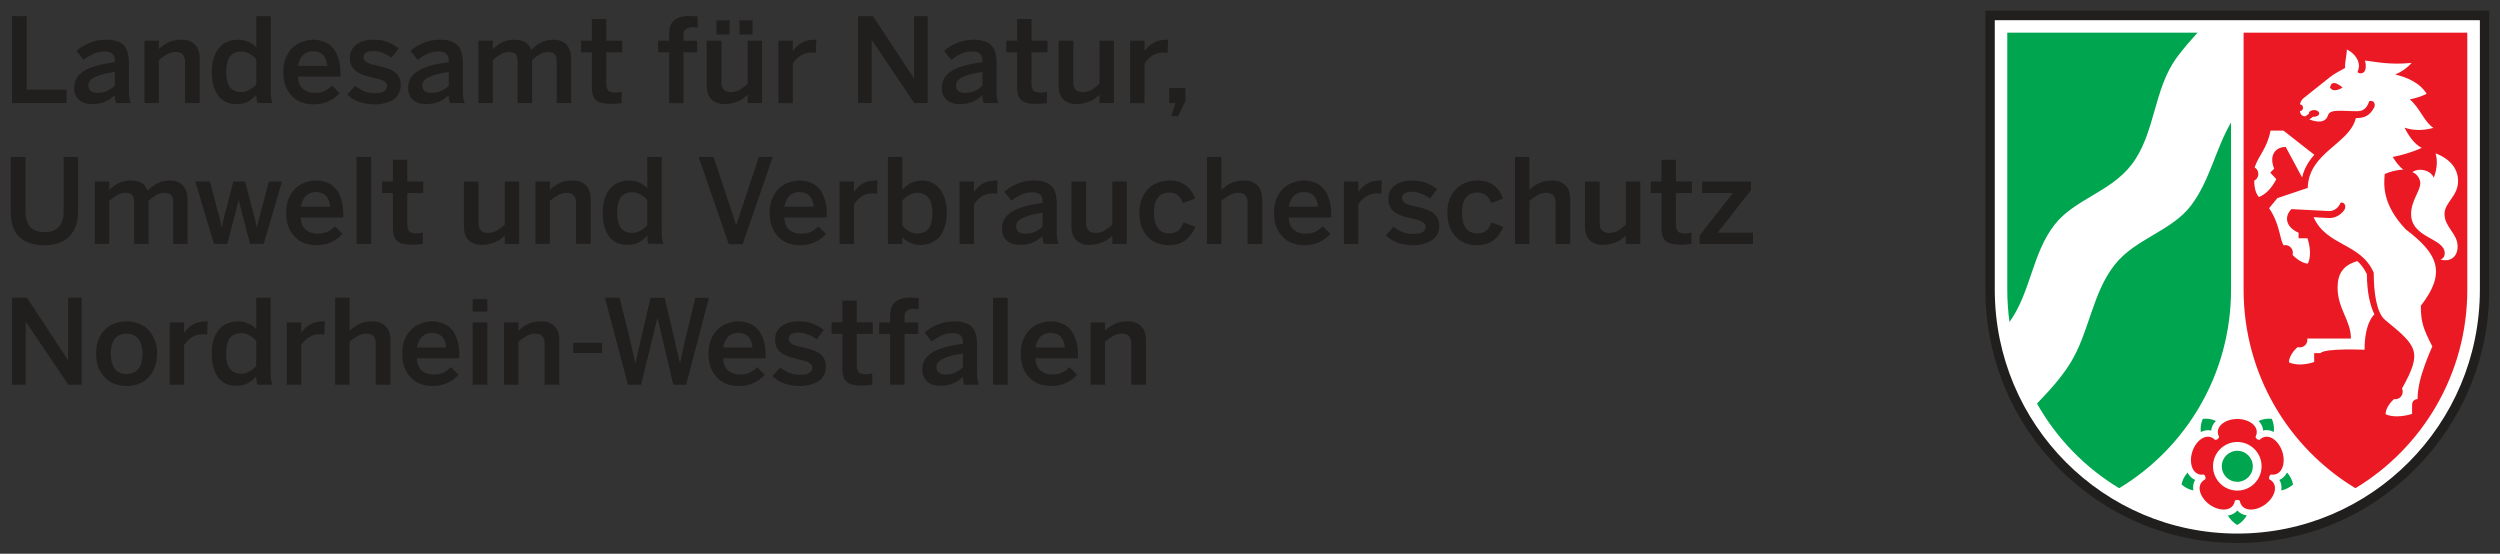 <?xml version="1.0" encoding="UTF-8" standalone="no"?>
<!-- Created with Inkscape (http://www.inkscape.org/) -->

<svg
   xmlns:dc="http://purl.org/dc/elements/1.1/"
   xmlns:cc="http://creativecommons.org/ns#"
   xmlns:rdf="http://www.w3.org/1999/02/22-rdf-syntax-ns#"
   xmlns:svg="http://www.w3.org/2000/svg"
   xmlns="http://www.w3.org/2000/svg"
   xmlns:sodipodi="http://sodipodi.sourceforge.net/DTD/sodipodi-0.dtd"
   xmlns:inkscape="http://www.inkscape.org/namespaces/inkscape"
   width="233.02"
   height="51.61"
   id="svg6243"
   version="1.1"
   inkscape:version="0.48.1 "
   sodipodi:docname="Neues Dokument 2">
  <rect width="100%" height="100%" fill="#333333" stroke="none"/>
  <defs
     id="defs6245" />
  <sodipodi:namedview
     id="base"
     pagecolor="#ffffff"
     bordercolor="#666666"
     borderopacity="1.0"
     inkscape:pageopacity="0.0"
     inkscape:pageshadow="2"
     inkscape:zoom="3.8698682"
     inkscape:cx="115.50781"
     inkscape:cy="24.804684"
     inkscape:document-units="px"
     inkscape:current-layer="layer1"
     showgrid="false"
     fit-margin-top="0"
     fit-margin-left="0"
     fit-margin-right="0"
     fit-margin-bottom="0"
     inkscape:window-width="1024"
     inkscape:window-height="678"
     inkscape:window-x="-4"
     inkscape:window-y="-4"
     inkscape:window-maximized="1" />
  <g
     inkscape:label="Ebene 1"
     inkscape:groupmode="layer"
     id="layer1"
     transform="translate(-54.804,-256.112)">
    <path
       inkscape:connector-curvature="0"
       style="fill:#ffffff;fill-opacity:1;fill-rule:evenodd;stroke:none"
       d="m 263.34,306.488 c -12.837,0 -23.247,-10.469 -23.247,-23.369 l 0,-25.776 46.494,0 0,25.776 c 0,12.9 -10.41,23.369 -23.247,23.369"
       id="path85" />
    <path
       inkscape:connector-curvature="0"
       style="fill:#211e1e;fill-opacity:1;fill-rule:evenodd;stroke:none"
       d="m 286.822,257.113 0,26.006 c 0,13.027 -10.518,23.604 -23.482,23.604 -12.964,0 -23.481,-10.576 -23.481,-23.604 l 0,-26.006 46.963,0 z m -0.874,26.006 c 0,12.554 -10.132,22.725 -22.608,22.725 -12.475,0 -22.607,-10.171 -22.607,-22.725 l 0,-25.127 45.215,0 0,25.127"
       id="path87" />
    <path
       inkscape:connector-curvature="0"
       style="fill:#00a64f;fill-opacity:1;fill-rule:nonzero;stroke:none"
       d="m 264.219,304.154 c -0.21,0.371 -0.513,0.679 -0.879,0.889 -0.366,-0.21 -0.669,-0.513 -0.879,-0.879 0.342,-0.049 0.654,-0.195 0.884,-0.469 0.22,0.259 0.532,0.405 0.874,0.459 z m -4.976,-2.329 c -0.415,-0.083 -0.791,-0.278 -1.103,-0.562 0.087,-0.415 0.283,-0.791 0.561,-1.104 0.161,0.303 0.391,0.557 0.713,0.688 -0.19,0.298 -0.225,0.635 -0.171,0.977 z m 0.693,-5.444 c -0.049,-0.42 0.015,-0.85 0.185,-1.23 0.42,-0.049 0.845,0.019 1.23,0.195 -0.254,0.244 -0.42,0.542 -0.435,0.898 -0.342,-0.083 -0.679,-0.015 -0.981,0.137 z m 5.386,-1.03 c 0.386,-0.181 0.815,-0.249 1.235,-0.2 0.171,0.381 0.234,0.801 0.185,1.226 -0.308,-0.161 -0.644,-0.229 -0.986,-0.137 -0.029,-0.347 -0.19,-0.645 -0.435,-0.889 z m 2.651,4.8 c 0.283,0.312 0.478,0.698 0.566,1.113 -0.312,0.283 -0.693,0.479 -1.103,0.562 0.054,-0.342 0.013,-0.684 -0.176,-0.981 0.322,-0.137 0.552,-0.381 0.713,-0.693 z m -4.634,0.869 c -0.801,0 -1.445,-0.645 -1.445,-1.445 0,-0.801 0.644,-1.445 1.445,-1.445 0.801,0 1.445,0.645 1.445,1.445 0,0.801 -0.644,1.445 -1.445,1.445 z m -21.44,-41.865 17.734,0 c -0.659,0.728 -1.299,1.465 -1.89,2.256 -2.236,2.983 -2.017,7.144 -4.272,10.063 -1.973,2.549 -5.317,3.218 -7.158,5.576 -2.095,2.671 -2.236,6.343 -4.209,9.077 -0.132,-0.981 -0.205,-1.992 -0.205,-3.008 l 0,-23.965 z m 20.855,8.374 0,15.591 c 0,7.861 -4.18,14.731 -10.425,18.496 -3.179,-1.914 -5.83,-4.639 -7.661,-7.891 1.138,-1.182 2.246,-2.378 3.115,-3.784 1.763,-2.856 2.026,-6.47 4.111,-9.131 1.929,-2.466 5.342,-3.149 7.153,-5.571 1.733,-2.305 2.266,-5.234 3.706,-7.71"
       id="path89" />
    <path
       inkscape:connector-curvature="0"
       style="fill:#eb1923;fill-opacity:1;fill-rule:evenodd;stroke:none"
       d="m 263.926,259.154 20.85,0 0,23.965 c 0,7.861 -4.18,14.731 -10.425,18.496 -6.245,-3.765 -10.425,-10.635 -10.425,-18.496 l 0,-23.965 z m 19.99,13.843 c 0,1.401 -1.265,2.002 -1.265,3.052 0,1.235 1.221,1.831 1.221,3.022 0,1.235 -0.972,1.44 -1.601,1.226 0,0 0.4,-0.088 0.4,-0.571 0,-1.46 -3.135,-1.387 -3.135,-3.677 0,-1.201 0.859,-2.153 0.859,-2.861 0,-0.361 -0.278,-0.869 -0.742,-1.03 0.645,-0.454 1.724,-0.171 1.997,0.518 0.22,-0.571 0.42,-1.436 0.166,-2.271 1.47,0.562 2.1,1.519 2.1,2.588 l 0,0.005 z m -11.934,-8.721 c 0.327,0.552 1.167,0 1.167,0 0,0 -1.016,-0.957 -1.167,0 z m 5.181,30.444 c 0,-0.723 0.713,-1.343 0.781,-1.406 0.039,0.01 0.074,0.01 0.112,0.01 0.391,0 0.698,-0.317 0.698,-0.703 0,-0.103 -0.02,-0.205 -0.064,-0.298 1.929,-3.438 1.421,-3.94 -1.567,-6.382 -0.82,-0.664 -1.069,-2.617 -1.069,-4.409 -1.187,-2.778 -4.394,-2.456 -5.606,-5.176 l 1.401,0.078 c 0.718,0.034 1.226,-0.405 1.465,-0.757 0.225,-0.337 0,-0.791 -0.356,-0.664 -0.166,0.444 -0.606,0.806 -1.094,0.771 l -3.477,-0.181 c -0.698,0.684 -0.542,1.685 0.664,2.202 l 0,0.518 0.83,0 c 0.298,0.942 0.312,1.787 0.034,2.354 -0.664,0 -1.416,-0.791 -1.416,-0.791 0.013,-0.083 0.015,-0.151 0.015,-0.225 0,-0.381 -0.312,-0.703 -0.703,-0.703 -0.054,0 -0.102,0.01 -0.156,0.019 -0.391,-0.625 -0.332,-1.963 -1.353,-3.457 l 0.771,-0.942 2.832,-0.952 c 0.077,-3.315 3.896,-4.082 4.482,-6.504 0.815,0 1.323,-0.239 1.719,-1.016 0.098,-0.2 0.054,-0.674 -0.459,-0.576 -0.283,0.811 -0.664,0.947 -1.191,0.947 -1.372,0 -2.481,-0.229 -2.666,0.386 -0.312,1.025 -1.738,0.376 -1.738,0.376 l 0.347,-0.249 c 0.034,0 0.064,0.005 0.092,0.005 0.264,0 0.478,-0.137 0.478,-0.308 0,-0.181 -0.215,-0.317 -0.478,-0.317 -0.269,0 -0.483,0.137 -0.483,0.317 0,0.005 0,0.015 0,0.029 l -0.322,0.239 c -0.425,0 -0.503,-0.337 -0.513,-0.498 0.171,0.01 0.293,-0.132 0.293,-0.303 0,-0.171 -0.122,-0.312 -0.283,-0.312 0.015,-0.127 0.083,-0.391 0.386,-0.625 l 2.441,-1.943 c 0.356,-0.283 1.065,-0.659 1.372,-0.82 -0.034,-0.527 0.166,-1.23 0.166,-1.729 0,0 0.713,0.308 1.016,1.006 0.215,0.518 0.077,0.835 -0.02,1.094 0.137,0.205 0.689,0.205 0.752,-0.327 0.029,-0.21 0.024,-0.454 -0.059,-0.742 0.947,0.103 2.29,0.425 4.346,0.22 -0.41,0.479 -0.947,0.83 -1.518,1.084 1.025,0.239 2.29,0.747 2.92,1.797 -0.493,0.249 -1.03,0.415 -1.567,0.518 0.982,0.854 1.367,2.144 2.207,2.656 -1.094,0.303 -1.992,0.22 -2.695,-0.019 0.342,0.693 0.869,1.514 1.597,1.885 -0.991,0.449 -1.953,0.698 -2.7,0.845 0.234,0.391 0.576,0.874 0.991,1.182 -0.762,0.034 -1.387,0.244 -1.738,0.41 -0.069,0.898 -0.312,2.759 1.963,5.161 3.032,2.295 3.794,4.038 1.401,7.119 0,1.562 0.259,2.192 1.074,3.789 -0.077,0.161 -0.405,0.903 -0.732,1.826 -0.371,1.006 -0.644,2.109 -0.644,3.081 0,0 -0.513,0 -0.513,0.542 l 0,0.84 c -0.942,0.293 -1.904,0.303 -2.466,0.029 z m -11.807,-20.244 c -0.434,-0.435 -0.439,-1.362 -0.439,-1.533 0.064,-0.029 0.118,-0.073 0.176,-0.122 0.273,-0.273 0.273,-0.718 0,-0.996 -0.044,-0.044 -0.092,-0.078 -0.142,-0.107 0.396,-1.167 1.172,-1.772 1.484,-3.433 l 1.206,0 2.876,2.256 c -0.513,0.576 -0.942,1.255 -1.138,2.114 l -1.528,-2.847 c -0.977,0 -1.582,0.811 -1.074,2.021 l -0.366,0.376 0.566,0.601 c -0.43,0.845 -0.996,1.431 -1.621,1.67 z m 4.502,13.188 4.072,0 c 0,-1.68 -1.245,-2.778 -1.245,-4.741 0,-1.284 0.503,-2.09 1.841,-2.471 0.337,0.298 0.635,0.688 0.889,1.211 0.013,1.724 0.298,2.9 0.703,3.755 0,0 -0.918,0.703 -0.918,3.296 0,0 -3.677,-0.171 -4.116,0.312 l -0.581,0 0,0.83 c -0.898,0.293 -1.743,0.303 -2.349,0.029 0,-0.737 0.796,-1.411 0.796,-1.411 0.077,0.005 0.146,0.015 0.22,0.015 0.391,0 0.698,-0.312 0.698,-0.703 0,-0.044 0,-0.078 -0.013,-0.122 z m -9.111,15.474 c -0.947,-0.693 -1.308,-1.885 -0.391,-2.354 0.059,-0.156 0,-0.347 -0.142,-0.444 -1.011,0.166 -1.431,-1.011 -1.069,-2.129 0.366,-1.118 1.392,-1.826 2.119,-1.099 0.171,0.005 0.332,-0.107 0.381,-0.273 -0.474,-0.918 0.522,-1.675 1.694,-1.675 1.172,0 2.168,0.757 1.694,1.675 0.049,0.166 0.21,0.278 0.381,0.273 0.728,-0.728 1.753,-0.019 2.119,1.099 0.361,1.118 -0.059,2.295 -1.069,2.129 -0.146,0.098 -0.21,0.288 -0.141,0.444 0.908,0.469 0.557,1.66 -0.395,2.354 -0.947,0.688 -2.197,0.659 -2.358,-0.356 -0.132,-0.103 -0.327,-0.103 -0.459,0 -0.161,1.016 -1.411,1.045 -2.363,0.356 z m 4.854,-3.564 c 0,1.25 -1.011,2.266 -2.261,2.266 -1.25,0 -2.266,-1.016 -2.266,-2.266 0,-1.25 1.016,-2.266 2.266,-2.266 1.25,0 2.261,1.016 2.261,2.266"
       id="path91" />
    <path
       inkscape:connector-curvature="0"
       style="fill:#211e1e;fill-opacity:1;fill-rule:nonzero;stroke:none"
       d="m 55.928,257.616 1.367,0 0,6.86 3.711,0 0,1.245 -5.078,0 0,-8.105 z m 0,0"
       id="path93" />
    <path
       inkscape:connector-curvature="0"
       style="fill:#211e1e;fill-opacity:1;fill-rule:nonzero;stroke:none"
       d="m 63.355,265.819 c -0.234,0 -0.454,-0.039 -0.659,-0.098 -0.195,-0.064 -0.366,-0.161 -0.513,-0.293 -0.146,-0.127 -0.264,-0.283 -0.342,-0.464 -0.087,-0.195 -0.122,-0.405 -0.122,-0.635 0,-0.322 0.059,-0.615 0.195,-0.879 0.146,-0.259 0.366,-0.488 0.659,-0.684 0.303,-0.21 0.693,-0.381 1.172,-0.513 0.488,-0.146 1.074,-0.259 1.758,-0.342 l 0,-0.171 c 0,-0.293 -0.087,-0.503 -0.244,-0.635 -0.146,-0.127 -0.386,-0.195 -0.708,-0.195 -0.41,0 -0.776,0.083 -1.099,0.244 -0.332,0.166 -0.61,0.342 -0.855,0.537 l -0.659,-0.83 c 0.303,-0.293 0.693,-0.537 1.172,-0.732 0.469,-0.21 1.006,-0.317 1.611,-0.317 0.391,0 0.713,0.049 0.977,0.146 0.273,0.083 0.493,0.215 0.659,0.391 0.156,0.181 0.274,0.4 0.342,0.659 0.077,0.264 0.122,0.562 0.122,0.903 l 0,2.393 c 0,0.342 0,0.63 0.025,0.854 0.029,0.23 0.077,0.415 0.146,0.562 l -1.367,0 c -0.039,-0.127 -0.069,-0.244 -0.098,-0.342 -0.02,-0.098 -0.024,-0.225 -0.024,-0.391 -0.312,0.293 -0.635,0.508 -0.977,0.635 -0.342,0.127 -0.733,0.195 -1.172,0.195 z m 0.488,-1.05 c 0.351,0 0.664,-0.054 0.928,-0.171 0.273,-0.127 0.517,-0.293 0.732,-0.488 l 0,-1.294 c -0.82,0.117 -1.435,0.278 -1.855,0.488 -0.41,0.195 -0.61,0.449 -0.61,0.757 0,0.244 0.074,0.425 0.22,0.537 0.146,0.117 0.342,0.171 0.586,0.171 z m 0,0"
       id="path95" />
    <path
       inkscape:connector-curvature="0"
       style="fill:#211e1e;fill-opacity:1;fill-rule:nonzero;stroke:none"
       d="m 68.267,259.91 1.343,0 0,0.781 c 0.098,-0.098 0.205,-0.195 0.342,-0.293 0.146,-0.112 0.298,-0.21 0.464,-0.293 0.176,-0.098 0.371,-0.171 0.586,-0.22 0.225,-0.049 0.469,-0.073 0.732,-0.073 0.518,0 0.928,0.146 1.221,0.439 0.303,0.293 0.464,0.728 0.464,1.294 l 0,4.175 -1.367,0 0,-3.833 c 0,-0.615 -0.288,-0.928 -0.855,-0.928 -0.293,0 -0.576,0.073 -0.83,0.22 -0.244,0.132 -0.503,0.312 -0.757,0.537 l 0,4.004 -1.343,0 0,-5.811 z m 0,0"
       id="path97" />
    <path
       inkscape:connector-curvature="0"
       style="fill:#211e1e;fill-opacity:1;fill-rule:nonzero;stroke:none"
       d="m 76.841,265.819 c -0.327,0 -0.635,-0.064 -0.928,-0.171 -0.278,-0.127 -0.522,-0.317 -0.732,-0.562 -0.195,-0.259 -0.351,-0.566 -0.464,-0.928 -0.113,-0.371 -0.171,-0.811 -0.171,-1.318 0,-0.503 0.059,-0.942 0.171,-1.318 0.132,-0.391 0.303,-0.708 0.513,-0.952 0.21,-0.259 0.474,-0.444 0.781,-0.562 0.308,-0.127 0.649,-0.195 1.025,-0.195 0.308,0 0.61,0.068 0.903,0.195 0.293,0.117 0.547,0.293 0.757,0.537 l 0,-2.93 1.343,0 0,6.689 c 0,0.342 0.013,0.63 0.025,0.854 0.034,0.229 0.083,0.415 0.146,0.562 l -1.391,0 c -0.034,-0.078 -0.064,-0.195 -0.098,-0.342 -0.015,-0.146 -0.025,-0.293 -0.025,-0.439 -0.21,0.244 -0.464,0.459 -0.757,0.635 -0.293,0.156 -0.659,0.244 -1.099,0.244 z m 0.44,-1.123 c 0.278,0 0.537,-0.073 0.781,-0.22 0.259,-0.146 0.474,-0.317 0.635,-0.513 l 0,-2.319 c -0.181,-0.225 -0.4,-0.405 -0.659,-0.537 -0.244,-0.127 -0.479,-0.195 -0.708,-0.195 -0.522,0 -0.894,0.166 -1.123,0.488 -0.21,0.327 -0.317,0.815 -0.317,1.465 0,0.62 0.122,1.084 0.366,1.392 0.244,0.293 0.586,0.439 1.025,0.439 z m 0,0"
       id="path99" />
    <path
       inkscape:connector-curvature="0"
       style="fill:#211e1e;fill-opacity:1;fill-rule:nonzero;stroke:none"
       d="m 84.019,265.843 c -0.361,0 -0.708,-0.064 -1.05,-0.171 -0.332,-0.112 -0.625,-0.293 -0.879,-0.537 -0.264,-0.244 -0.478,-0.552 -0.635,-0.928 -0.166,-0.391 -0.244,-0.854 -0.244,-1.392 0,-0.552 0.083,-1.016 0.269,-1.392 0.176,-0.391 0.396,-0.698 0.659,-0.928 0.274,-0.244 0.571,-0.415 0.903,-0.513 0.322,-0.112 0.64,-0.171 0.952,-0.171 0.322,0 0.64,0.059 0.952,0.171 0.303,0.098 0.571,0.269 0.806,0.513 0.244,0.244 0.425,0.571 0.562,0.977 0.146,0.391 0.22,0.879 0.22,1.465 l 0,0.317 -3.955,0 c 0.013,0.522 0.171,0.903 0.464,1.147 0.293,0.244 0.644,0.366 1.074,0.366 0.371,0 0.684,-0.054 0.928,-0.171 0.254,-0.127 0.493,-0.298 0.708,-0.513 l 0.708,0.708 c -0.312,0.342 -0.674,0.605 -1.074,0.781 -0.391,0.176 -0.85,0.269 -1.367,0.269 z m 1.294,-3.589 c -0.087,-0.908 -0.532,-1.367 -1.343,-1.367 -0.146,0 -0.308,0.024 -0.464,0.073 -0.146,0.049 -0.288,0.132 -0.415,0.244 -0.137,0.117 -0.239,0.264 -0.317,0.439 -0.087,0.166 -0.146,0.366 -0.195,0.61 l 2.734,0 z m 0,0"
       id="path101" />
    <path
       inkscape:connector-curvature="0"
       style="fill:#211e1e;fill-opacity:1;fill-rule:nonzero;stroke:none"
       d="m 89.737,265.843 c -0.537,0 -1.04,-0.088 -1.489,-0.244 -0.459,-0.176 -0.82,-0.405 -1.074,-0.684 l 0.732,-0.806 c 0.205,0.181 0.469,0.342 0.781,0.488 0.322,0.132 0.669,0.195 1.05,0.195 0.352,0 0.635,-0.049 0.83,-0.146 0.205,-0.112 0.317,-0.283 0.317,-0.513 0,-0.127 -0.039,-0.225 -0.098,-0.293 -0.069,-0.078 -0.166,-0.151 -0.293,-0.22 -0.117,-0.064 -0.259,-0.112 -0.415,-0.146 -0.146,-0.049 -0.312,-0.088 -0.488,-0.122 -0.244,-0.064 -0.503,-0.127 -0.757,-0.195 -0.264,-0.078 -0.503,-0.186 -0.708,-0.317 -0.215,-0.127 -0.386,-0.298 -0.513,-0.513 -0.137,-0.21 -0.195,-0.479 -0.195,-0.806 0,-0.259 0.049,-0.493 0.146,-0.708 0.107,-0.21 0.254,-0.391 0.439,-0.537 0.195,-0.146 0.42,-0.259 0.684,-0.342 0.254,-0.078 0.547,-0.122 0.879,-0.122 0.547,0 1.006,0.073 1.367,0.22 0.371,0.146 0.713,0.342 1.025,0.586 l -0.659,0.879 c -0.098,-0.078 -0.22,-0.161 -0.366,-0.244 -0.137,-0.078 -0.269,-0.146 -0.415,-0.195 -0.146,-0.064 -0.293,-0.112 -0.439,-0.146 -0.146,-0.029 -0.288,-0.049 -0.415,-0.049 -0.381,0 -0.635,0.059 -0.781,0.171 -0.137,0.117 -0.195,0.254 -0.195,0.415 0,0.117 0.029,0.215 0.098,0.293 0.059,0.083 0.151,0.156 0.269,0.22 0.107,0.049 0.244,0.098 0.391,0.146 0.156,0.034 0.327,0.073 0.513,0.122 0.244,0.049 0.493,0.117 0.757,0.195 0.254,0.068 0.493,0.166 0.708,0.293 0.205,0.117 0.376,0.278 0.513,0.488 0.146,0.215 0.22,0.488 0.22,0.83 0,0.312 -0.069,0.581 -0.195,0.806 -0.117,0.229 -0.288,0.415 -0.513,0.562 -0.234,0.146 -0.488,0.254 -0.781,0.317 -0.293,0.078 -0.606,0.122 -0.928,0.122 z m 0,0"
       id="path103" />
    <path
       inkscape:connector-curvature="0"
       style="fill:#211e1e;fill-opacity:1;fill-rule:nonzero;stroke:none"
       d="m 94.483,265.819 c -0.234,0 -0.454,-0.039 -0.659,-0.098 -0.195,-0.064 -0.366,-0.161 -0.513,-0.293 -0.146,-0.127 -0.264,-0.283 -0.342,-0.464 -0.087,-0.195 -0.122,-0.405 -0.122,-0.635 0,-0.322 0.059,-0.615 0.195,-0.879 0.146,-0.259 0.366,-0.488 0.659,-0.684 0.303,-0.21 0.693,-0.381 1.172,-0.513 0.488,-0.146 1.074,-0.259 1.758,-0.342 l 0,-0.171 c 0,-0.293 -0.087,-0.503 -0.244,-0.635 -0.146,-0.127 -0.386,-0.195 -0.708,-0.195 -0.41,0 -0.776,0.083 -1.099,0.244 -0.332,0.166 -0.61,0.342 -0.855,0.537 l -0.659,-0.83 c 0.303,-0.293 0.693,-0.537 1.172,-0.732 0.469,-0.21 1.006,-0.317 1.611,-0.317 0.391,0 0.713,0.049 0.977,0.146 0.274,0.083 0.493,0.215 0.659,0.391 0.156,0.181 0.273,0.4 0.342,0.659 0.077,0.264 0.122,0.562 0.122,0.903 l 0,2.393 c 0,0.342 0,0.63 0.025,0.854 0.029,0.23 0.077,0.415 0.146,0.562 l -1.367,0 c -0.039,-0.127 -0.069,-0.244 -0.098,-0.342 -0.02,-0.098 -0.024,-0.225 -0.024,-0.391 -0.312,0.293 -0.635,0.508 -0.977,0.635 -0.342,0.127 -0.732,0.195 -1.172,0.195 z m 0.488,-1.05 c 0.352,0 0.664,-0.054 0.928,-0.171 0.274,-0.127 0.518,-0.293 0.733,-0.488 l 0,-1.294 c -0.82,0.117 -1.436,0.278 -1.855,0.488 -0.41,0.195 -0.61,0.449 -0.61,0.757 0,0.244 0.074,0.425 0.22,0.537 0.146,0.117 0.342,0.171 0.586,0.171 z m 0,0"
       id="path105" />
    <path
       inkscape:connector-curvature="0"
       style="fill:#211e1e;fill-opacity:1;fill-rule:nonzero;stroke:none"
       d="m 99.395,259.91 1.343,0 0,0.806 c 0.225,-0.244 0.498,-0.454 0.83,-0.635 0.322,-0.176 0.713,-0.269 1.172,-0.269 0.225,0 0.425,0.024 0.61,0.073 0.176,0.034 0.322,0.093 0.439,0.171 0.127,0.083 0.23,0.19 0.317,0.317 0.077,0.117 0.151,0.244 0.22,0.391 0.225,-0.259 0.513,-0.479 0.855,-0.659 0.342,-0.195 0.732,-0.293 1.172,-0.293 0.586,0 1.006,0.166 1.27,0.488 0.274,0.312 0.415,0.728 0.415,1.245 l 0,4.175 -1.343,0 0,-3.833 c 0,-0.322 -0.064,-0.562 -0.171,-0.708 -0.117,-0.146 -0.332,-0.22 -0.635,-0.22 -0.283,0 -0.537,0.073 -0.781,0.22 -0.234,0.132 -0.464,0.312 -0.708,0.537 l 0,4.004 -1.343,0 0,-3.833 c 0,-0.322 -0.064,-0.562 -0.171,-0.708 -0.117,-0.146 -0.337,-0.22 -0.659,-0.22 -0.283,0 -0.532,0.073 -0.757,0.22 -0.234,0.132 -0.479,0.312 -0.733,0.537 l 0,4.004 -1.343,0 0,-5.811 z m 0,0"
       id="path107" />
    <path
       inkscape:connector-curvature="0"
       style="fill:#211e1e;fill-opacity:1;fill-rule:nonzero;stroke:none"
       d="m 111.749,265.794 c -0.376,0 -0.674,-0.039 -0.903,-0.098 -0.23,-0.064 -0.405,-0.161 -0.537,-0.293 -0.132,-0.146 -0.22,-0.317 -0.269,-0.513 -0.049,-0.195 -0.074,-0.42 -0.074,-0.684 l 0,-3.223 -1.001,0 0,-1.074 1.001,0 0,-2.026 1.343,0 0,2.026 1.489,0 0,1.074 -1.489,0 0,2.881 c 0,0.312 0.059,0.537 0.171,0.684 0.113,0.132 0.342,0.195 0.683,0.195 0.098,0 0.195,-0.005 0.293,-0.024 0.113,-0.015 0.21,-0.029 0.293,-0.049 l 0,1.05 c -0.049,0 -0.113,0.005 -0.195,0.024 -0.064,0.01 -0.146,0.024 -0.244,0.024 -0.083,0.01 -0.171,0.024 -0.269,0.024 -0.098,0 -0.195,0 -0.293,0 z m 0,0"
       id="path109" />
    <path
       inkscape:connector-curvature="0"
       style="fill:#211e1e;fill-opacity:1;fill-rule:nonzero;stroke:none"
       d="m 117.173,260.985 -1.026,0 0,-1.074 1.026,0 0,-0.586 c 0,-0.244 0.024,-0.469 0.072,-0.684 0.059,-0.21 0.156,-0.391 0.293,-0.537 0.146,-0.161 0.342,-0.283 0.586,-0.366 0.244,-0.098 0.547,-0.146 0.928,-0.146 0.059,0 0.127,0.01 0.195,0.024 0.077,0 0.156,0 0.244,0 0.077,0 0.151,0.01 0.22,0.024 0.059,0 0.102,0 0.122,0 l 0,1.05 c -0.039,-0.015 -0.098,-0.024 -0.195,-0.024 -0.098,-0.015 -0.19,-0.024 -0.269,-0.024 -0.117,0 -0.234,0.019 -0.342,0.049 -0.098,0.019 -0.19,0.059 -0.269,0.122 -0.087,0.049 -0.146,0.122 -0.195,0.22 -0.039,0.098 -0.049,0.22 -0.049,0.366 l 0,0.513 1.27,0 0,1.074 -1.27,0 0,4.736 -1.343,0 0,-4.736 z m 0,0"
       id="path113" />
    <path
       inkscape:connector-curvature="0"
       style="fill:#211e1e;fill-opacity:1;fill-rule:nonzero;stroke:none"
       d="m 122.364,265.819 c -0.522,0 -0.938,-0.146 -1.245,-0.439 -0.293,-0.293 -0.44,-0.723 -0.44,-1.294 l 0,-4.175 1.367,0 0,3.857 c 0,0.62 0.283,0.928 0.855,0.928 0.308,0 0.586,-0.064 0.83,-0.195 0.244,-0.146 0.498,-0.332 0.757,-0.562 l 0,-4.028 1.343,0 0,5.811 -1.343,0 0,-0.781 c -0.098,0.098 -0.22,0.205 -0.366,0.317 -0.132,0.098 -0.283,0.19 -0.464,0.269 -0.161,0.083 -0.356,0.146 -0.586,0.195 -0.21,0.059 -0.449,0.098 -0.708,0.098 z m 1.367,-7.812 1.221,0 0,1.318 -1.221,0 0,-1.318 z m -2.148,0 1.221,0 0,1.318 -1.221,0 0,-1.318 z m 0,0"
       id="path115" />
    <path
       inkscape:connector-curvature="0"
       style="fill:#211e1e;fill-opacity:1;fill-rule:nonzero;stroke:none"
       d="m 127.354,259.91 1.343,0 0,0.952 0.025,0 c 0.176,-0.293 0.425,-0.537 0.757,-0.732 0.322,-0.21 0.762,-0.317 1.318,-0.317 l 0.098,0 -0.049,1.221 c -0.039,0 -0.092,0 -0.171,0 -0.087,-0.015 -0.146,-0.024 -0.195,-0.024 -0.43,0 -0.781,0.098 -1.074,0.293 -0.283,0.181 -0.513,0.425 -0.708,0.732 l 0,3.687 -1.343,0 0,-5.811 z m 0,0"
       id="path117" />
    <path
       inkscape:connector-curvature="0"
       style="fill:#211e1e;fill-opacity:1;fill-rule:nonzero;stroke:none"
       d="m 134.781,257.616 1.392,0 3.808,5.786 0.025,0 0,-5.786 1.27,0 0,8.105 -1.245,0 -3.979,-5.884 0,0 0,5.884 -1.27,0 0,-8.105 z m 0,0"
       id="path121" />
    <path
       inkscape:connector-curvature="0"
       style="fill:#211e1e;fill-opacity:1;fill-rule:nonzero;stroke:none"
       d="m 144.224,265.819 c -0.23,0 -0.449,-0.039 -0.659,-0.098 -0.195,-0.064 -0.366,-0.161 -0.513,-0.293 -0.146,-0.127 -0.259,-0.283 -0.342,-0.464 -0.083,-0.195 -0.122,-0.405 -0.122,-0.635 0,-0.322 0.064,-0.615 0.195,-0.879 0.146,-0.259 0.366,-0.488 0.659,-0.684 0.308,-0.21 0.698,-0.381 1.172,-0.513 0.488,-0.146 1.074,-0.259 1.758,-0.342 l 0,-0.171 c 0,-0.293 -0.083,-0.503 -0.244,-0.635 -0.146,-0.127 -0.381,-0.195 -0.708,-0.195 -0.405,0 -0.771,0.083 -1.099,0.244 -0.327,0.166 -0.61,0.342 -0.855,0.537 l -0.659,-0.83 c 0.308,-0.293 0.698,-0.537 1.172,-0.732 0.474,-0.21 1.011,-0.317 1.611,-0.317 0.391,0 0.718,0.049 0.977,0.146 0.278,0.083 0.498,0.215 0.659,0.391 0.161,0.181 0.278,0.4 0.342,0.659 0.083,0.264 0.122,0.562 0.122,0.903 l 0,2.393 c 0,0.342 0.013,0.63 0.024,0.854 0.034,0.23 0.084,0.415 0.146,0.562 l -1.367,0 c -0.034,-0.127 -0.064,-0.244 -0.098,-0.342 -0.015,-0.098 -0.025,-0.225 -0.025,-0.391 -0.308,0.293 -0.635,0.508 -0.977,0.635 -0.342,0.127 -0.733,0.195 -1.172,0.195 z m 0.488,-1.05 c 0.356,0 0.669,-0.054 0.928,-0.171 0.278,-0.127 0.522,-0.293 0.732,-0.488 l 0,-1.294 c -0.815,0.117 -1.431,0.278 -1.855,0.488 -0.405,0.195 -0.61,0.449 -0.61,0.757 0,0.244 0.074,0.425 0.22,0.537 0.146,0.117 0.342,0.171 0.586,0.171 z m 0,0"
       id="path123" />
    <path
       inkscape:connector-curvature="0"
       style="fill:#211e1e;fill-opacity:1;fill-rule:nonzero;stroke:none"
       d="m 151.387,265.794 c -0.381,0 -0.679,-0.039 -0.903,-0.098 -0.234,-0.064 -0.41,-0.161 -0.537,-0.293 -0.137,-0.146 -0.22,-0.317 -0.269,-0.513 -0.049,-0.195 -0.074,-0.42 -0.074,-0.684 l 0,-3.223 -1.001,0 0,-1.074 1.001,0 0,-2.026 1.343,0 0,2.026 1.489,0 0,1.074 -1.489,0 0,2.881 c 0,0.312 0.054,0.537 0.171,0.684 0.107,0.132 0.342,0.195 0.684,0.195 0.098,0 0.195,-0.005 0.293,-0.024 0.107,-0.015 0.205,-0.029 0.293,-0.049 l 0,1.05 c -0.049,0 -0.117,0.005 -0.195,0.024 -0.069,0.01 -0.146,0.024 -0.244,0.024 -0.087,0.01 -0.171,0.024 -0.269,0.024 -0.098,0 -0.195,0 -0.293,0 z m 0,0"
       id="path125" />
    <path
       inkscape:connector-curvature="0"
       style="fill:#211e1e;fill-opacity:1;fill-rule:nonzero;stroke:none"
       d="m 155.162,265.819 c -0.522,0 -0.938,-0.146 -1.245,-0.439 -0.293,-0.293 -0.44,-0.723 -0.44,-1.294 l 0,-4.175 1.367,0 0,3.857 c 0,0.62 0.283,0.928 0.855,0.928 0.308,0 0.586,-0.064 0.83,-0.195 0.244,-0.146 0.493,-0.332 0.757,-0.562 l 0,-4.028 1.343,0 0,5.811 -1.343,0 0,-0.781 c -0.098,0.098 -0.22,0.205 -0.366,0.317 -0.132,0.098 -0.288,0.19 -0.464,0.269 -0.166,0.083 -0.361,0.146 -0.586,0.195 -0.215,0.059 -0.449,0.098 -0.708,0.098 z m 0,0"
       id="path127" />
    <path
       inkscape:connector-curvature="0"
       style="fill:#211e1e;fill-opacity:1;fill-rule:nonzero;stroke:none"
       d="m 160.147,259.91 1.343,0 0,0.952 0.024,0 c 0.181,-0.293 0.43,-0.537 0.757,-0.732 0.327,-0.21 0.767,-0.317 1.318,-0.317 l 0.098,0 -0.049,1.221 c -0.034,0 -0.087,0 -0.171,0 -0.083,-0.015 -0.146,-0.024 -0.195,-0.024 -0.425,0 -0.781,0.098 -1.074,0.293 -0.278,0.181 -0.513,0.425 -0.708,0.732 l 0,3.687 -1.343,0 0,-5.811 z m 0,0"
       id="path129" />
    <path
       inkscape:connector-curvature="0"
       style="fill:#211e1e;fill-opacity:1;fill-rule:nonzero;stroke:none"
       d="m 164.366,265.721 -0.586,0 0,-1.416 1.514,0 0,1.221 -0.683,1.416 -0.635,0 0.391,-1.221 z m 0,0"
       id="path131" />
    <path
       inkscape:connector-curvature="0"
       style="fill:#211e1e;fill-opacity:1;fill-rule:nonzero;stroke:none"
       d="m 58.956,278.968 c -0.557,0 -1.035,-0.073 -1.44,-0.22 -0.391,-0.146 -0.718,-0.347 -0.977,-0.61 -0.264,-0.273 -0.449,-0.601 -0.561,-0.977 -0.117,-0.391 -0.171,-0.811 -0.171,-1.27 l 0,-5.151 1.367,0 0,5.029 c 0,0.62 0.137,1.108 0.415,1.465 0.293,0.342 0.747,0.513 1.367,0.513 0.615,0 1.065,-0.171 1.343,-0.513 0.293,-0.342 0.439,-0.82 0.439,-1.44 l 0,-5.054 1.343,0 0,5.151 c 0,0.459 -0.069,0.874 -0.195,1.245 -0.132,0.376 -0.327,0.703 -0.586,0.977 -0.264,0.278 -0.586,0.488 -0.977,0.635 -0.391,0.146 -0.85,0.22 -1.367,0.22 z m 0,0"
       id="path133" />
    <path
       inkscape:connector-curvature="0"
       style="fill:#211e1e;fill-opacity:1;fill-rule:nonzero;stroke:none"
       d="m 63.643,273.035 1.343,0 0,0.806 c 0.225,-0.244 0.503,-0.454 0.83,-0.635 0.322,-0.176 0.713,-0.269 1.172,-0.269 0.225,0 0.43,0.024 0.61,0.073 0.176,0.034 0.322,0.093 0.44,0.171 0.127,0.083 0.234,0.19 0.317,0.317 0.077,0.117 0.151,0.244 0.22,0.391 0.225,-0.259 0.513,-0.479 0.855,-0.659 0.342,-0.195 0.733,-0.293 1.172,-0.293 0.586,0 1.006,0.166 1.27,0.488 0.273,0.312 0.415,0.728 0.415,1.245 l 0,4.175 -1.343,0 0,-3.833 c 0,-0.322 -0.059,-0.562 -0.171,-0.708 -0.117,-0.146 -0.327,-0.22 -0.635,-0.22 -0.278,0 -0.537,0.073 -0.781,0.22 -0.229,0.132 -0.464,0.312 -0.708,0.537 l 0,4.004 -1.343,0 0,-3.833 c 0,-0.322 -0.059,-0.562 -0.171,-0.708 -0.117,-0.146 -0.337,-0.22 -0.659,-0.22 -0.278,0 -0.532,0.073 -0.757,0.22 -0.23,0.132 -0.474,0.312 -0.732,0.537 l 0,4.004 -1.343,0 0,-5.811 z m 0,0"
       id="path135" />
    <path
       inkscape:connector-curvature="0"
       style="fill:#211e1e;fill-opacity:1;fill-rule:nonzero;stroke:none"
       d="m 73.008,273.035 1.367,0 0.635,2.417 c 0.049,0.166 0.083,0.317 0.122,0.464 0.049,0.132 0.083,0.269 0.122,0.415 0.029,0.146 0.059,0.303 0.098,0.464 0.03,0.146 0.059,0.312 0.098,0.488 l 0.025,0 c 0.049,-0.195 0.083,-0.366 0.122,-0.513 0.029,-0.161 0.059,-0.308 0.098,-0.439 0.029,-0.146 0.059,-0.293 0.098,-0.439 0.049,-0.146 0.098,-0.298 0.146,-0.464 l 0.61,-2.393 1.099,0 0.635,2.441 c 0.049,0.146 0.083,0.293 0.122,0.439 0.049,0.146 0.083,0.293 0.122,0.439 0.029,0.132 0.059,0.278 0.098,0.439 0.029,0.146 0.074,0.312 0.122,0.488 l 0.025,0 c 0.029,-0.176 0.059,-0.342 0.098,-0.488 0.049,-0.161 0.083,-0.308 0.122,-0.439 0.029,-0.146 0.059,-0.283 0.098,-0.415 0.049,-0.146 0.083,-0.298 0.122,-0.464 l 0.659,-2.441 1.221,0 -1.709,5.811 -1.27,0 -1.05,-4.028 -0.024,0 -1.05,4.028 -1.245,0 -1.733,-5.811 z m 0,0"
       id="path137" />
    <path
       inkscape:connector-curvature="0"
       style="fill:#211e1e;fill-opacity:1;fill-rule:nonzero;stroke:none"
       d="m 84.283,278.968 c -0.356,0 -0.708,-0.064 -1.05,-0.171 -0.327,-0.112 -0.62,-0.293 -0.879,-0.537 -0.259,-0.244 -0.474,-0.552 -0.635,-0.928 -0.161,-0.391 -0.244,-0.854 -0.244,-1.392 0,-0.552 0.087,-1.016 0.269,-1.392 0.181,-0.391 0.4,-0.698 0.659,-0.928 0.278,-0.244 0.576,-0.415 0.903,-0.513 0.327,-0.112 0.644,-0.171 0.952,-0.171 0.327,0 0.644,0.059 0.952,0.171 0.308,0.098 0.576,0.269 0.806,0.513 0.244,0.244 0.43,0.571 0.561,0.977 0.146,0.391 0.22,0.879 0.22,1.465 l 0,0.317 -3.955,0 c 0.015,0.522 0.171,0.903 0.464,1.147 0.293,0.244 0.649,0.366 1.074,0.366 0.376,0 0.684,-0.054 0.928,-0.171 0.259,-0.127 0.498,-0.298 0.708,-0.513 l 0.708,0.708 c -0.308,0.342 -0.669,0.605 -1.074,0.781 -0.391,0.176 -0.845,0.269 -1.367,0.269 z m 1.294,-3.589 c -0.083,-0.908 -0.527,-1.367 -1.343,-1.367 -0.146,0 -0.303,0.024 -0.464,0.073 -0.146,0.049 -0.283,0.132 -0.415,0.244 -0.132,0.117 -0.234,0.264 -0.317,0.439 -0.083,0.166 -0.146,0.366 -0.195,0.61 l 2.734,0 z m 0,0"
       id="path139" />
    <path
       inkscape:connector-curvature="0"
       style="fill:#211e1e;fill-opacity:1;fill-rule:nonzero;stroke:none"
       d="m 88.038,270.741 1.367,0 0,8.105 -1.367,0 0,-8.105 z m 0,0"
       id="path141" />
    <path
       inkscape:connector-curvature="0"
       style="fill:#211e1e;fill-opacity:1;fill-rule:nonzero;stroke:none"
       d="m 93.209,278.919 c -0.376,0 -0.679,-0.039 -0.903,-0.098 -0.23,-0.064 -0.41,-0.161 -0.537,-0.293 -0.132,-0.146 -0.22,-0.317 -0.269,-0.513 -0.049,-0.195 -0.074,-0.42 -0.074,-0.684 l 0,-3.223 -1.001,0 0,-1.074 1.001,0 0,-2.026 1.343,0 0,2.026 1.489,0 0,1.074 -1.489,0 0,2.881 c 0,0.312 0.054,0.537 0.171,0.684 0.113,0.132 0.342,0.195 0.684,0.195 0.098,0 0.195,-0.005 0.293,-0.024 0.113,-0.015 0.21,-0.029 0.293,-0.049 l 0,1.05 c -0.049,0 -0.117,0.005 -0.195,0.024 -0.069,0.01 -0.146,0.024 -0.244,0.024 -0.083,0.01 -0.171,0.024 -0.269,0.024 -0.098,0 -0.195,0 -0.293,0 z m 0,0"
       id="path143" />
    <path
       inkscape:connector-curvature="0"
       style="fill:#211e1e;fill-opacity:1;fill-rule:nonzero;stroke:none"
       d="m 99.727,278.944 c -0.522,0 -0.938,-0.146 -1.245,-0.439 -0.293,-0.293 -0.439,-0.723 -0.439,-1.294 l 0,-4.175 1.367,0 0,3.857 c 0,0.62 0.283,0.928 0.854,0.928 0.308,0 0.586,-0.064 0.83,-0.195 0.244,-0.146 0.493,-0.332 0.757,-0.562 l 0,-4.028 1.343,0 0,5.811 -1.343,0 0,-0.781 c -0.098,0.098 -0.22,0.205 -0.366,0.317 -0.132,0.098 -0.288,0.19 -0.464,0.269 -0.166,0.083 -0.361,0.146 -0.586,0.195 -0.215,0.059 -0.449,0.098 -0.708,0.098 z m 0,0"
       id="path147" />
    <path
       inkscape:connector-curvature="0"
       style="fill:#211e1e;fill-opacity:1;fill-rule:nonzero;stroke:none"
       d="m 104.712,273.035 1.343,0 0,0.781 c 0.098,-0.098 0.205,-0.195 0.342,-0.293 0.146,-0.112 0.298,-0.21 0.464,-0.293 0.176,-0.098 0.371,-0.171 0.586,-0.22 0.225,-0.049 0.469,-0.073 0.732,-0.073 0.518,0 0.928,0.146 1.221,0.439 0.303,0.293 0.464,0.728 0.464,1.294 l 0,4.175 -1.367,0 0,-3.833 c 0,-0.615 -0.288,-0.928 -0.854,-0.928 -0.293,0 -0.576,0.073 -0.83,0.22 -0.244,0.132 -0.503,0.312 -0.757,0.537 l 0,4.004 -1.343,0 0,-5.811 z m 0,0"
       id="path149" />
    <path
       inkscape:connector-curvature="0"
       style="fill:#211e1e;fill-opacity:1;fill-rule:nonzero;stroke:none"
       d="m 113.282,278.944 c -0.327,0 -0.635,-0.064 -0.928,-0.171 -0.278,-0.127 -0.522,-0.317 -0.733,-0.562 -0.195,-0.259 -0.351,-0.566 -0.464,-0.928 -0.113,-0.371 -0.171,-0.811 -0.171,-1.318 0,-0.503 0.059,-0.942 0.171,-1.318 0.132,-0.391 0.303,-0.708 0.513,-0.952 0.21,-0.259 0.474,-0.444 0.781,-0.562 0.308,-0.127 0.649,-0.195 1.025,-0.195 0.308,0 0.61,0.068 0.903,0.195 0.293,0.117 0.547,0.293 0.757,0.537 l 0,-2.93 1.343,0 0,6.689 c 0,0.342 0.013,0.63 0.025,0.854 0.034,0.229 0.083,0.415 0.146,0.562 l -1.392,0 c -0.034,-0.078 -0.064,-0.195 -0.098,-0.342 -0.015,-0.146 -0.025,-0.293 -0.025,-0.439 -0.21,0.244 -0.464,0.459 -0.757,0.635 -0.293,0.156 -0.659,0.244 -1.099,0.244 z m 0.439,-1.123 c 0.278,0 0.537,-0.073 0.781,-0.22 0.259,-0.146 0.474,-0.317 0.635,-0.513 l 0,-2.319 c -0.181,-0.225 -0.4,-0.405 -0.659,-0.537 -0.244,-0.127 -0.478,-0.195 -0.708,-0.195 -0.522,0 -0.893,0.166 -1.123,0.488 -0.21,0.327 -0.317,0.815 -0.317,1.465 0,0.62 0.122,1.084 0.366,1.392 0.244,0.293 0.586,0.439 1.025,0.439 z m 0,0"
       id="path151" />
    <path
       inkscape:connector-curvature="0"
       style="fill:#211e1e;fill-opacity:1;fill-rule:nonzero;stroke:none"
       d="m 119.922,270.741 1.392,0 2.099,6.323 0.025,0 2.1,-6.323 1.294,0 -2.808,8.13 -1.294,0 -2.808,-8.13 z m 0,0"
       id="path155" />
    <path
       inkscape:connector-curvature="0"
       style="fill:#211e1e;fill-opacity:1;fill-rule:nonzero;stroke:none"
       d="m 129.351,278.968 c -0.356,0 -0.708,-0.064 -1.05,-0.171 -0.327,-0.112 -0.62,-0.293 -0.879,-0.537 -0.259,-0.244 -0.474,-0.552 -0.635,-0.928 -0.161,-0.391 -0.244,-0.854 -0.244,-1.392 0,-0.552 0.087,-1.016 0.269,-1.392 0.181,-0.391 0.4,-0.698 0.659,-0.928 0.278,-0.244 0.576,-0.415 0.903,-0.513 0.327,-0.112 0.644,-0.171 0.952,-0.171 0.327,0 0.644,0.059 0.952,0.171 0.308,0.098 0.576,0.269 0.806,0.513 0.244,0.244 0.43,0.571 0.561,0.977 0.146,0.391 0.22,0.879 0.22,1.465 l 0,0.317 -3.955,0 c 0.015,0.522 0.171,0.903 0.464,1.147 0.293,0.244 0.649,0.366 1.074,0.366 0.376,0 0.683,-0.054 0.928,-0.171 0.259,-0.127 0.498,-0.298 0.708,-0.513 l 0.708,0.708 c -0.308,0.342 -0.669,0.605 -1.074,0.781 -0.391,0.176 -0.845,0.269 -1.367,0.269 z m 1.294,-3.589 c -0.083,-0.908 -0.527,-1.367 -1.343,-1.367 -0.146,0 -0.303,0.024 -0.464,0.073 -0.146,0.049 -0.283,0.132 -0.415,0.244 -0.132,0.117 -0.234,0.264 -0.318,0.439 -0.083,0.166 -0.146,0.366 -0.195,0.61 l 2.734,0 z m 0,0"
       id="path157" />
    <path
       inkscape:connector-curvature="0"
       style="fill:#211e1e;fill-opacity:1;fill-rule:nonzero;stroke:none"
       d="m 133.057,273.035 1.343,0 0,0.952 0.025,0 c 0.176,-0.293 0.425,-0.537 0.757,-0.732 0.322,-0.21 0.762,-0.317 1.318,-0.317 l 0.098,0 -0.049,1.221 c -0.039,0 -0.092,0 -0.171,0 -0.087,-0.015 -0.146,-0.024 -0.195,-0.024 -0.43,0 -0.781,0.098 -1.074,0.293 -0.283,0.181 -0.513,0.425 -0.708,0.732 l 0,3.687 -1.343,0 0,-5.811 z m 0,0"
       id="path159" />
    <path
       inkscape:connector-curvature="0"
       style="fill:#211e1e;fill-opacity:1;fill-rule:nonzero;stroke:none"
       d="m 140.567,278.944 c -0.312,0 -0.61,-0.068 -0.903,-0.195 -0.293,-0.127 -0.552,-0.308 -0.757,-0.537 l 0,0.635 -1.343,0 0,-8.105 1.343,0 0,3.052 c 0.195,-0.225 0.439,-0.42 0.732,-0.586 0.303,-0.176 0.684,-0.269 1.123,-0.269 0.322,0 0.62,0.068 0.903,0.195 0.274,0.117 0.513,0.303 0.708,0.562 0.205,0.244 0.371,0.557 0.488,0.928 0.127,0.376 0.195,0.815 0.195,1.318 0,0.508 -0.069,0.947 -0.195,1.318 -0.117,0.376 -0.283,0.684 -0.488,0.928 -0.215,0.244 -0.478,0.435 -0.781,0.562 -0.312,0.127 -0.654,0.195 -1.025,0.195 z m -0.293,-1.074 c 0.498,0 0.864,-0.151 1.099,-0.464 0.225,-0.322 0.342,-0.811 0.342,-1.465 0,-0.615 -0.122,-1.079 -0.366,-1.392 -0.244,-0.308 -0.586,-0.464 -1.025,-0.464 -0.283,0 -0.552,0.073 -0.806,0.22 -0.244,0.146 -0.454,0.317 -0.61,0.513 l 0,2.319 c 0.176,0.229 0.391,0.41 0.635,0.537 0.244,0.132 0.488,0.195 0.732,0.195 z m 0,0"
       id="path161" />
    <path
       inkscape:connector-curvature="0"
       style="fill:#211e1e;fill-opacity:1;fill-rule:nonzero;stroke:none"
       d="m 144.244,273.035 1.343,0 0,0.952 0.025,0 c 0.176,-0.293 0.43,-0.537 0.757,-0.732 0.322,-0.21 0.762,-0.317 1.318,-0.317 l 0.098,0 -0.049,1.221 c -0.034,0 -0.092,0 -0.171,0 -0.084,-0.015 -0.146,-0.024 -0.195,-0.024 -0.425,0 -0.781,0.098 -1.074,0.293 -0.278,0.181 -0.513,0.425 -0.708,0.732 l 0,3.687 -1.343,0 0,-5.811 z m 0,0"
       id="path163" />
    <path
       inkscape:connector-curvature="0"
       style="fill:#211e1e;fill-opacity:1;fill-rule:nonzero;stroke:none"
       d="m 149.835,278.944 c -0.23,0 -0.449,-0.039 -0.659,-0.098 -0.195,-0.064 -0.366,-0.161 -0.513,-0.293 -0.146,-0.127 -0.264,-0.283 -0.342,-0.464 -0.083,-0.195 -0.122,-0.405 -0.122,-0.635 0,-0.322 0.064,-0.615 0.195,-0.879 0.146,-0.259 0.366,-0.488 0.659,-0.684 0.308,-0.21 0.698,-0.381 1.172,-0.513 0.488,-0.146 1.074,-0.259 1.758,-0.342 l 0,-0.171 c 0,-0.293 -0.083,-0.503 -0.244,-0.635 -0.146,-0.127 -0.386,-0.195 -0.708,-0.195 -0.41,0 -0.776,0.083 -1.099,0.244 -0.327,0.166 -0.61,0.342 -0.855,0.537 l -0.659,-0.83 c 0.308,-0.293 0.698,-0.537 1.172,-0.732 0.469,-0.21 1.006,-0.317 1.611,-0.317 0.391,0 0.713,0.049 0.977,0.146 0.273,0.083 0.493,0.215 0.659,0.391 0.161,0.181 0.274,0.4 0.342,0.659 0.077,0.264 0.122,0.562 0.122,0.903 l 0,2.393 c 0,0.342 0,0.63 0.024,0.854 0.03,0.23 0.077,0.415 0.146,0.562 l -1.367,0 c -0.034,-0.127 -0.069,-0.244 -0.098,-0.342 -0.02,-0.098 -0.025,-0.225 -0.025,-0.391 -0.312,0.293 -0.635,0.508 -0.977,0.635 -0.342,0.127 -0.733,0.195 -1.172,0.195 z m 0.488,-1.05 c 0.356,0 0.664,-0.054 0.928,-0.171 0.273,-0.127 0.517,-0.293 0.732,-0.488 l 0,-1.294 c -0.815,0.117 -1.435,0.278 -1.855,0.488 -0.41,0.195 -0.61,0.449 -0.61,0.757 0,0.244 0.072,0.425 0.22,0.537 0.146,0.117 0.342,0.171 0.586,0.171 z m 0,0"
       id="path165" />
    <path
       inkscape:connector-curvature="0"
       style="fill:#211e1e;fill-opacity:1;fill-rule:nonzero;stroke:none"
       d="m 156.358,278.944 c -0.527,0 -0.942,-0.146 -1.245,-0.439 -0.293,-0.293 -0.439,-0.723 -0.439,-1.294 l 0,-4.175 1.367,0 0,3.857 c 0,0.62 0.278,0.928 0.855,0.928 0.303,0 0.586,-0.064 0.83,-0.195 0.244,-0.146 0.493,-0.332 0.757,-0.562 l 0,-4.028 1.343,0 0,5.811 -1.343,0 0,-0.781 c -0.098,0.098 -0.22,0.205 -0.366,0.317 -0.137,0.098 -0.288,0.19 -0.464,0.269 -0.166,0.083 -0.361,0.146 -0.586,0.195 -0.215,0.059 -0.454,0.098 -0.708,0.098 z m 0,0"
       id="path167" />
    <path
       inkscape:connector-curvature="0"
       style="fill:#211e1e;fill-opacity:1;fill-rule:nonzero;stroke:none"
       d="m 163.731,278.968 c -0.342,0 -0.674,-0.064 -1.001,-0.171 -0.327,-0.112 -0.62,-0.293 -0.879,-0.537 -0.244,-0.244 -0.449,-0.552 -0.61,-0.928 -0.161,-0.391 -0.244,-0.854 -0.244,-1.392 0,-0.552 0.087,-1.016 0.269,-1.392 0.181,-0.391 0.4,-0.698 0.659,-0.928 0.259,-0.244 0.552,-0.415 0.879,-0.513 0.342,-0.112 0.674,-0.171 1.001,-0.171 0.356,0 0.669,0.049 0.928,0.146 0.259,0.083 0.478,0.205 0.659,0.366 0.195,0.146 0.356,0.327 0.488,0.537 0.132,0.195 0.234,0.41 0.317,0.635 l -1.123,0.415 c -0.23,-0.649 -0.659,-0.977 -1.294,-0.977 -0.195,0 -0.381,0.034 -0.561,0.098 -0.161,0.068 -0.308,0.171 -0.44,0.317 -0.132,0.146 -0.234,0.342 -0.317,0.586 -0.064,0.244 -0.098,0.537 -0.098,0.879 0,0.62 0.122,1.099 0.366,1.44 0.244,0.327 0.586,0.488 1.025,0.488 0.308,0 0.571,-0.064 0.781,-0.195 0.23,-0.127 0.415,-0.405 0.561,-0.83 l 1.123,0.415 c -0.098,0.23 -0.22,0.449 -0.366,0.659 -0.146,0.215 -0.317,0.4 -0.513,0.562 -0.195,0.146 -0.43,0.269 -0.708,0.366 -0.259,0.078 -0.561,0.122 -0.903,0.122 z m 0,0"
       id="path169" />
    <path
       inkscape:connector-curvature="0"
       style="fill:#211e1e;fill-opacity:1;fill-rule:nonzero;stroke:none"
       d="m 167.3,270.741 1.343,0 0,3.076 c 0.098,-0.098 0.21,-0.195 0.342,-0.293 0.146,-0.112 0.298,-0.21 0.464,-0.293 0.176,-0.098 0.371,-0.171 0.586,-0.22 0.225,-0.049 0.469,-0.073 0.733,-0.073 0.517,0 0.928,0.146 1.221,0.439 0.308,0.293 0.464,0.728 0.464,1.294 l 0,4.175 -1.367,0 0,-3.833 c 0,-0.615 -0.288,-0.928 -0.855,-0.928 -0.293,0 -0.571,0.073 -0.83,0.22 -0.244,0.132 -0.498,0.312 -0.757,0.537 l 0,4.004 -1.343,0 0,-8.105 z m 0,0"
       id="path171" />
    <path
       inkscape:connector-curvature="0"
       style="fill:#211e1e;fill-opacity:1;fill-rule:nonzero;stroke:none"
       d="m 176.363,278.968 c -0.361,0 -0.708,-0.064 -1.05,-0.171 -0.332,-0.112 -0.625,-0.293 -0.879,-0.537 -0.264,-0.244 -0.478,-0.552 -0.635,-0.928 -0.166,-0.391 -0.244,-0.854 -0.244,-1.392 0,-0.552 0.083,-1.016 0.269,-1.392 0.176,-0.391 0.396,-0.698 0.659,-0.928 0.274,-0.244 0.571,-0.415 0.903,-0.513 0.322,-0.112 0.64,-0.171 0.952,-0.171 0.322,0 0.64,0.059 0.952,0.171 0.303,0.098 0.571,0.269 0.806,0.513 0.244,0.244 0.425,0.571 0.562,0.977 0.146,0.391 0.22,0.879 0.22,1.465 l 0,0.317 -3.955,0 c 0.013,0.522 0.171,0.903 0.464,1.147 0.293,0.244 0.644,0.366 1.074,0.366 0.371,0 0.684,-0.054 0.928,-0.171 0.254,-0.127 0.493,-0.298 0.708,-0.513 l 0.708,0.708 c -0.312,0.342 -0.674,0.605 -1.074,0.781 -0.391,0.176 -0.85,0.269 -1.367,0.269 z m 1.294,-3.589 c -0.087,-0.908 -0.532,-1.367 -1.343,-1.367 -0.146,0 -0.308,0.024 -0.464,0.073 -0.146,0.049 -0.288,0.132 -0.415,0.244 -0.137,0.117 -0.239,0.264 -0.317,0.439 -0.087,0.166 -0.146,0.366 -0.195,0.61 l 2.734,0 z m 0,0"
       id="path173" />
    <path
       inkscape:connector-curvature="0"
       style="fill:#211e1e;fill-opacity:1;fill-rule:nonzero;stroke:none"
       d="m 180.064,273.035 1.343,0 0,0.952 0.025,0 c 0.176,-0.293 0.43,-0.537 0.757,-0.732 0.322,-0.21 0.762,-0.317 1.318,-0.317 l 0.098,0 -0.049,1.221 c -0.034,0 -0.092,0 -0.171,0 -0.083,-0.015 -0.146,-0.024 -0.195,-0.024 -0.425,0 -0.781,0.098 -1.074,0.293 -0.278,0.181 -0.513,0.425 -0.708,0.732 l 0,3.687 -1.343,0 0,-5.811 z m 0,0"
       id="path175" />
    <path
       inkscape:connector-curvature="0"
       style="fill:#211e1e;fill-opacity:1;fill-rule:nonzero;stroke:none"
       d="m 186.534,278.968 c -0.537,0 -1.04,-0.088 -1.489,-0.244 -0.459,-0.176 -0.82,-0.405 -1.074,-0.684 l 0.732,-0.806 c 0.205,0.181 0.469,0.342 0.781,0.488 0.322,0.132 0.669,0.195 1.05,0.195 0.352,0 0.635,-0.049 0.83,-0.146 0.205,-0.112 0.317,-0.283 0.317,-0.513 0,-0.127 -0.039,-0.225 -0.098,-0.293 -0.069,-0.078 -0.166,-0.151 -0.293,-0.22 -0.117,-0.064 -0.259,-0.112 -0.415,-0.146 -0.146,-0.049 -0.312,-0.088 -0.488,-0.122 -0.244,-0.064 -0.503,-0.127 -0.757,-0.195 -0.264,-0.078 -0.503,-0.186 -0.708,-0.317 -0.215,-0.127 -0.386,-0.298 -0.513,-0.513 -0.137,-0.21 -0.195,-0.479 -0.195,-0.806 0,-0.259 0.049,-0.493 0.146,-0.708 0.107,-0.21 0.254,-0.391 0.439,-0.537 0.195,-0.146 0.42,-0.259 0.684,-0.342 0.254,-0.078 0.547,-0.122 0.879,-0.122 0.547,0 1.006,0.073 1.367,0.22 0.371,0.146 0.713,0.342 1.025,0.586 l -0.659,0.879 c -0.098,-0.078 -0.22,-0.161 -0.366,-0.244 -0.137,-0.078 -0.269,-0.146 -0.415,-0.195 -0.146,-0.064 -0.293,-0.112 -0.439,-0.146 -0.146,-0.029 -0.288,-0.049 -0.415,-0.049 -0.381,0 -0.635,0.059 -0.781,0.171 -0.137,0.117 -0.195,0.254 -0.195,0.415 0,0.117 0.029,0.215 0.098,0.293 0.059,0.083 0.151,0.156 0.269,0.22 0.107,0.049 0.244,0.098 0.391,0.146 0.156,0.034 0.327,0.073 0.513,0.122 0.244,0.049 0.493,0.117 0.757,0.195 0.254,0.068 0.493,0.166 0.708,0.293 0.205,0.117 0.376,0.278 0.513,0.488 0.146,0.215 0.22,0.488 0.22,0.83 0,0.312 -0.069,0.581 -0.195,0.806 -0.117,0.229 -0.288,0.415 -0.513,0.562 -0.234,0.146 -0.488,0.254 -0.781,0.317 -0.293,0.078 -0.606,0.122 -0.928,0.122 z m 0,0"
       id="path177" />
    <path
       inkscape:connector-curvature="0"
       style="fill:#211e1e;fill-opacity:1;fill-rule:nonzero;stroke:none"
       d="m 192.442,278.968 c -0.342,0 -0.674,-0.064 -1.001,-0.171 -0.327,-0.112 -0.62,-0.293 -0.879,-0.537 -0.244,-0.244 -0.449,-0.552 -0.61,-0.928 -0.161,-0.391 -0.244,-0.854 -0.244,-1.392 0,-0.552 0.087,-1.016 0.269,-1.392 0.181,-0.391 0.401,-0.698 0.659,-0.928 0.259,-0.244 0.552,-0.415 0.879,-0.513 0.342,-0.112 0.674,-0.171 1.001,-0.171 0.356,0 0.669,0.049 0.928,0.146 0.259,0.083 0.478,0.205 0.659,0.366 0.195,0.146 0.356,0.327 0.488,0.537 0.132,0.195 0.234,0.41 0.318,0.635 l -1.123,0.415 c -0.23,-0.649 -0.659,-0.977 -1.294,-0.977 -0.195,0 -0.381,0.034 -0.562,0.098 -0.161,0.068 -0.308,0.171 -0.439,0.317 -0.132,0.146 -0.234,0.342 -0.317,0.586 -0.064,0.244 -0.098,0.537 -0.098,0.879 0,0.62 0.122,1.099 0.366,1.44 0.244,0.327 0.586,0.488 1.025,0.488 0.308,0 0.571,-0.064 0.781,-0.195 0.23,-0.127 0.415,-0.405 0.561,-0.83 l 1.123,0.415 c -0.098,0.23 -0.22,0.449 -0.366,0.659 -0.146,0.215 -0.317,0.4 -0.513,0.562 -0.195,0.146 -0.43,0.269 -0.708,0.366 -0.259,0.078 -0.562,0.122 -0.903,0.122 z m 0,0"
       id="path179" />
    <path
       inkscape:connector-curvature="0"
       style="fill:#211e1e;fill-opacity:1;fill-rule:nonzero;stroke:none"
       d="m 196.011,270.741 1.343,0 0,3.076 c 0.098,-0.098 0.21,-0.195 0.342,-0.293 0.146,-0.112 0.298,-0.21 0.464,-0.293 0.176,-0.098 0.371,-0.171 0.586,-0.22 0.225,-0.049 0.469,-0.073 0.732,-0.073 0.518,0 0.928,0.146 1.221,0.439 0.308,0.293 0.464,0.728 0.464,1.294 l 0,4.175 -1.367,0 0,-3.833 c 0,-0.615 -0.288,-0.928 -0.855,-0.928 -0.293,0 -0.571,0.073 -0.83,0.22 -0.244,0.132 -0.498,0.312 -0.757,0.537 l 0,4.004 -1.343,0 0,-8.105 z m 0,0"
       id="path181" />
    <path
       inkscape:connector-curvature="0"
       style="fill:#211e1e;fill-opacity:1;fill-rule:nonzero;stroke:none"
       d="m 204.219,278.944 c -0.527,0 -0.942,-0.146 -1.245,-0.439 -0.293,-0.293 -0.44,-0.723 -0.44,-1.294 l 0,-4.175 1.367,0 0,3.857 c 0,0.62 0.278,0.928 0.855,0.928 0.303,0 0.586,-0.064 0.83,-0.195 0.244,-0.146 0.493,-0.332 0.757,-0.562 l 0,-4.028 1.343,0 0,5.811 -1.343,0 0,-0.781 c -0.098,0.098 -0.22,0.205 -0.366,0.317 -0.137,0.098 -0.288,0.19 -0.464,0.269 -0.166,0.083 -0.361,0.146 -0.586,0.195 -0.215,0.059 -0.454,0.098 -0.708,0.098 z m 0,0"
       id="path183" />
    <path
       inkscape:connector-curvature="0"
       style="fill:#211e1e;fill-opacity:1;fill-rule:nonzero;stroke:none"
       d="m 211.451,278.919 c -0.381,0 -0.679,-0.039 -0.903,-0.098 -0.234,-0.064 -0.41,-0.161 -0.537,-0.293 -0.137,-0.146 -0.22,-0.317 -0.269,-0.513 -0.049,-0.195 -0.074,-0.42 -0.074,-0.684 l 0,-3.223 -1.001,0 0,-1.074 1.001,0 0,-2.026 1.343,0 0,2.026 1.489,0 0,1.074 -1.489,0 0,2.881 c 0,0.312 0.054,0.537 0.171,0.684 0.107,0.132 0.342,0.195 0.684,0.195 0.098,0 0.195,-0.005 0.293,-0.024 0.107,-0.015 0.205,-0.029 0.293,-0.049 l 0,1.05 c -0.049,0 -0.117,0.005 -0.195,0.024 -0.069,0.01 -0.146,0.024 -0.244,0.024 -0.087,0.01 -0.171,0.024 -0.269,0.024 -0.098,0 -0.195,0 -0.293,0 z m 0,0"
       id="path185" />
    <path
       inkscape:connector-curvature="0"
       style="fill:#211e1e;fill-opacity:1;fill-rule:nonzero;stroke:none"
       d="m 213.218,278.065 3.101,-3.955 -2.857,0 0,-1.074 4.541,0 0,0.806 -3.101,3.955 3.296,0 0,1.05 -4.981,0 0,-0.781 z m 0,0"
       id="path187" />
    <path
       inkscape:connector-curvature="0"
       style="fill:#211e1e;fill-opacity:1;fill-rule:nonzero;stroke:none"
       d="m 55.928,283.866 1.391,0 3.809,5.786 0.024,0 0,-5.786 1.27,0 0,8.105 -1.245,0 -3.979,-5.884 0,0 0,5.884 -1.27,0 0,-8.105 z m 0,0"
       id="path189" />
    <path
       inkscape:connector-curvature="0"
       style="fill:#211e1e;fill-opacity:1;fill-rule:nonzero;stroke:none"
       d="m 66.617,292.093 c -0.356,0 -0.708,-0.064 -1.05,-0.171 -0.342,-0.112 -0.644,-0.293 -0.903,-0.537 -0.259,-0.244 -0.478,-0.552 -0.659,-0.928 -0.161,-0.391 -0.244,-0.854 -0.244,-1.392 0,-0.537 0.083,-0.991 0.244,-1.367 0.161,-0.371 0.376,-0.684 0.635,-0.928 0.278,-0.244 0.586,-0.42 0.928,-0.537 0.342,-0.112 0.693,-0.171 1.05,-0.171 0.342,0 0.684,0.059 1.026,0.171 0.342,0.117 0.644,0.293 0.903,0.537 0.259,0.244 0.474,0.557 0.635,0.928 0.181,0.376 0.269,0.83 0.269,1.367 0,0.537 -0.087,1.001 -0.269,1.392 -0.161,0.376 -0.376,0.684 -0.635,0.928 -0.259,0.244 -0.561,0.425 -0.903,0.537 -0.342,0.107 -0.684,0.171 -1.026,0.171 z m 0,-1.123 c 0.488,0 0.855,-0.161 1.099,-0.488 0.244,-0.342 0.366,-0.811 0.366,-1.416 0,-0.259 -0.034,-0.503 -0.098,-0.732 -0.049,-0.244 -0.137,-0.444 -0.269,-0.61 -0.113,-0.161 -0.269,-0.283 -0.464,-0.366 -0.181,-0.098 -0.391,-0.146 -0.635,-0.146 -0.503,0 -0.879,0.166 -1.123,0.488 -0.244,0.327 -0.366,0.781 -0.366,1.367 0,0.557 0.113,1.011 0.342,1.367 0.244,0.361 0.625,0.537 1.147,0.537 z m 0,0"
       id="path191" />
    <path
       inkscape:connector-curvature="0"
       style="fill:#211e1e;fill-opacity:1;fill-rule:nonzero;stroke:none"
       d="m 70.621,286.16 1.343,0 0,0.952 0.025,0 c 0.181,-0.293 0.43,-0.537 0.757,-0.732 0.327,-0.21 0.767,-0.317 1.318,-0.317 l 0.098,0 -0.049,1.221 c -0.034,0 -0.087,0 -0.171,0 -0.083,-0.015 -0.146,-0.024 -0.195,-0.024 -0.425,0 -0.781,0.098 -1.074,0.293 -0.278,0.181 -0.513,0.425 -0.708,0.732 l 0,3.687 -1.343,0 0,-5.811 z m 0,0"
       id="path193" />
    <path
       inkscape:connector-curvature="0"
       style="fill:#211e1e;fill-opacity:1;fill-rule:nonzero;stroke:none"
       d="m 76.832,292.069 c -0.327,0 -0.635,-0.064 -0.928,-0.171 -0.278,-0.127 -0.522,-0.317 -0.732,-0.562 -0.195,-0.259 -0.352,-0.566 -0.464,-0.928 -0.117,-0.371 -0.171,-0.811 -0.171,-1.318 0,-0.503 0.054,-0.942 0.171,-1.318 0.127,-0.391 0.298,-0.708 0.513,-0.952 0.21,-0.259 0.469,-0.444 0.781,-0.562 0.307,-0.127 0.649,-0.195 1.025,-0.195 0.308,0 0.61,0.068 0.903,0.195 0.293,0.117 0.542,0.293 0.757,0.537 l 0,-2.93 1.343,0 0,6.689 c 0,0.342 0,0.63 0.025,0.854 0.03,0.229 0.077,0.415 0.146,0.562 l -1.392,0 c -0.034,-0.078 -0.069,-0.195 -0.098,-0.342 -0.02,-0.146 -0.025,-0.293 -0.025,-0.439 -0.215,0.244 -0.464,0.459 -0.757,0.635 -0.293,0.156 -0.659,0.244 -1.099,0.244 z m 0.44,-1.123 c 0.273,0 0.537,-0.073 0.781,-0.22 0.259,-0.146 0.469,-0.317 0.635,-0.513 l 0,-2.319 c -0.181,-0.225 -0.4,-0.405 -0.659,-0.537 -0.244,-0.127 -0.483,-0.195 -0.708,-0.195 -0.522,0 -0.898,0.166 -1.123,0.488 -0.215,0.327 -0.317,0.815 -0.317,1.465 0,0.62 0.122,1.084 0.366,1.392 0.244,0.293 0.586,0.439 1.025,0.439 z m 0,0"
       id="path195" />
    <path
       inkscape:connector-curvature="0"
       style="fill:#211e1e;fill-opacity:1;fill-rule:nonzero;stroke:none"
       d="m 81.539,286.16 1.343,0 0,0.952 0.024,0 c 0.176,-0.293 0.425,-0.537 0.757,-0.732 0.322,-0.21 0.762,-0.317 1.318,-0.317 l 0.098,0 -0.049,1.221 c -0.039,0 -0.092,0 -0.171,0 -0.087,-0.015 -0.146,-0.024 -0.195,-0.024 -0.43,0 -0.781,0.098 -1.074,0.293 -0.283,0.181 -0.513,0.425 -0.708,0.732 l 0,3.687 -1.343,0 0,-5.811 z m 0,0"
       id="path197" />
    <path
       inkscape:connector-curvature="0"
       style="fill:#211e1e;fill-opacity:1;fill-rule:nonzero;stroke:none"
       d="m 86.045,283.866 1.343,0 0,3.076 c 0.098,-0.098 0.205,-0.195 0.342,-0.293 0.146,-0.112 0.298,-0.21 0.464,-0.293 0.176,-0.098 0.371,-0.171 0.586,-0.22 0.225,-0.049 0.469,-0.073 0.732,-0.073 0.518,0 0.928,0.146 1.221,0.439 0.303,0.293 0.464,0.728 0.464,1.294 l 0,4.175 -1.367,0 0,-3.833 c 0,-0.615 -0.288,-0.928 -0.855,-0.928 -0.293,0 -0.576,0.073 -0.83,0.22 -0.244,0.132 -0.503,0.312 -0.757,0.537 l 0,4.004 -1.343,0 0,-8.105 z m 0,0"
       id="path199" />
    <path
       inkscape:connector-curvature="0"
       style="fill:#211e1e;fill-opacity:1;fill-rule:nonzero;stroke:none"
       d="m 95.103,292.093 c -0.356,0 -0.708,-0.064 -1.05,-0.171 -0.327,-0.112 -0.62,-0.293 -0.879,-0.537 -0.259,-0.244 -0.474,-0.552 -0.635,-0.928 -0.161,-0.391 -0.244,-0.854 -0.244,-1.392 0,-0.552 0.087,-1.016 0.269,-1.392 0.181,-0.391 0.4,-0.698 0.659,-0.928 0.278,-0.244 0.576,-0.415 0.903,-0.513 0.327,-0.112 0.644,-0.171 0.952,-0.171 0.327,0 0.644,0.059 0.952,0.171 0.308,0.098 0.576,0.269 0.806,0.513 0.244,0.244 0.43,0.571 0.561,0.977 0.146,0.391 0.22,0.879 0.22,1.465 l 0,0.317 -3.955,0 c 0.015,0.522 0.171,0.903 0.464,1.147 0.293,0.244 0.649,0.366 1.074,0.366 0.376,0 0.684,-0.054 0.928,-0.171 0.259,-0.127 0.498,-0.298 0.708,-0.513 l 0.708,0.708 c -0.308,0.342 -0.669,0.605 -1.074,0.781 -0.391,0.176 -0.845,0.269 -1.367,0.269 z m 1.294,-3.589 c -0.083,-0.908 -0.527,-1.367 -1.343,-1.367 -0.146,0 -0.303,0.024 -0.464,0.073 -0.146,0.049 -0.283,0.132 -0.415,0.244 -0.132,0.117 -0.234,0.264 -0.317,0.439 -0.083,0.166 -0.146,0.366 -0.195,0.61 l 2.734,0 z m 0,0"
       id="path201" />
    <path
       inkscape:connector-curvature="0"
       style="fill:#211e1e;fill-opacity:1;fill-rule:nonzero;stroke:none"
       d="m 98.858,283.988 1.367,0 0,1.172 -1.367,0 0,-1.172 z m 0,2.173 1.367,0 0,5.811 -1.367,0 0,-5.811 z m 0,0"
       id="path203" />
    <path
       inkscape:connector-curvature="0"
       style="fill:#211e1e;fill-opacity:1;fill-rule:nonzero;stroke:none"
       d="m 101.783,286.16 1.343,0 0,0.781 c 0.098,-0.098 0.21,-0.195 0.342,-0.293 0.146,-0.112 0.298,-0.21 0.464,-0.293 0.176,-0.098 0.371,-0.171 0.586,-0.22 0.225,-0.049 0.469,-0.073 0.732,-0.073 0.518,0 0.928,0.146 1.221,0.439 0.307,0.293 0.464,0.728 0.464,1.294 l 0,4.175 -1.367,0 0,-3.833 c 0,-0.615 -0.288,-0.928 -0.855,-0.928 -0.293,0 -0.571,0.073 -0.83,0.22 -0.244,0.132 -0.498,0.312 -0.757,0.537 l 0,4.004 -1.343,0 0,-5.811 z m 0,0"
       id="path205" />
    <path
       inkscape:connector-curvature="0"
       style="fill:#211e1e;fill-opacity:1;fill-rule:nonzero;stroke:none"
       d="m 108.233,288.065 2.686,0 0,0.952 -2.686,0 0,-0.952 z m 0,0"
       id="path207" />
    <path
       inkscape:connector-curvature="0"
       style="fill:#211e1e;fill-opacity:1;fill-rule:nonzero;stroke:none"
       d="m 111.187,283.866 1.367,0 1.05,4.199 c 0.064,0.327 0.127,0.645 0.195,0.952 0.077,0.293 0.151,0.605 0.22,0.928 l 0.024,0 c 0.064,-0.308 0.127,-0.61 0.195,-0.903 0.064,-0.308 0.137,-0.625 0.22,-0.952 l 0.977,-4.224 1.318,0 1.001,4.224 c 0.029,0.181 0.064,0.352 0.098,0.513 0.049,0.146 0.087,0.293 0.122,0.439 0.029,0.132 0.064,0.278 0.098,0.439 0.029,0.146 0.064,0.303 0.098,0.464 l 0.025,0 c 0.029,-0.176 0.064,-0.342 0.098,-0.488 0.029,-0.146 0.064,-0.283 0.098,-0.415 0.029,-0.146 0.064,-0.283 0.098,-0.415 0.029,-0.146 0.064,-0.308 0.098,-0.488 l 1.025,-4.272 1.27,0 -2.124,8.105 -1.196,0 -1.465,-6.201 -0.025,0 -1.514,6.201 -1.221,0 -2.148,-8.105 z m 0,0"
       id="path209" />
    <path
       inkscape:connector-curvature="0"
       style="fill:#211e1e;fill-opacity:1;fill-rule:nonzero;stroke:none"
       d="m 123.648,292.093 c -0.356,0 -0.708,-0.064 -1.05,-0.171 -0.327,-0.112 -0.62,-0.293 -0.879,-0.537 -0.259,-0.244 -0.474,-0.552 -0.635,-0.928 -0.161,-0.391 -0.244,-0.854 -0.244,-1.392 0,-0.552 0.087,-1.016 0.269,-1.392 0.181,-0.391 0.4,-0.698 0.659,-0.928 0.278,-0.244 0.576,-0.415 0.903,-0.513 0.327,-0.112 0.644,-0.171 0.952,-0.171 0.327,0 0.644,0.059 0.952,0.171 0.308,0.098 0.576,0.269 0.806,0.513 0.244,0.244 0.43,0.571 0.561,0.977 0.146,0.391 0.22,0.879 0.22,1.465 l 0,0.317 -3.955,0 c 0.015,0.522 0.171,0.903 0.464,1.147 0.293,0.244 0.649,0.366 1.074,0.366 0.376,0 0.683,-0.054 0.928,-0.171 0.259,-0.127 0.498,-0.298 0.708,-0.513 l 0.708,0.708 c -0.308,0.342 -0.669,0.605 -1.074,0.781 -0.391,0.176 -0.845,0.269 -1.367,0.269 z m 1.294,-3.589 c -0.083,-0.908 -0.527,-1.367 -1.343,-1.367 -0.146,0 -0.303,0.024 -0.464,0.073 -0.146,0.049 -0.283,0.132 -0.415,0.244 -0.132,0.117 -0.234,0.264 -0.318,0.439 -0.083,0.166 -0.146,0.366 -0.195,0.61 l 2.734,0 z m 0,0"
       id="path211" />
    <path
       inkscape:connector-curvature="0"
       style="fill:#211e1e;fill-opacity:1;fill-rule:nonzero;stroke:none"
       d="m 129.366,292.093 c -0.537,0 -1.035,-0.088 -1.489,-0.244 -0.454,-0.176 -0.816,-0.405 -1.074,-0.684 l 0.732,-0.806 c 0.21,0.181 0.474,0.342 0.781,0.488 0.327,0.132 0.674,0.195 1.05,0.195 0.356,0 0.635,-0.049 0.83,-0.146 0.21,-0.112 0.317,-0.283 0.317,-0.513 0,-0.127 -0.034,-0.225 -0.098,-0.293 -0.064,-0.078 -0.161,-0.151 -0.293,-0.22 -0.113,-0.064 -0.254,-0.112 -0.415,-0.146 -0.146,-0.049 -0.308,-0.088 -0.488,-0.122 -0.244,-0.064 -0.498,-0.127 -0.757,-0.195 -0.259,-0.078 -0.498,-0.186 -0.708,-0.317 -0.21,-0.127 -0.381,-0.298 -0.513,-0.513 -0.132,-0.21 -0.195,-0.479 -0.195,-0.806 0,-0.259 0.049,-0.493 0.146,-0.708 0.113,-0.21 0.259,-0.391 0.439,-0.537 0.195,-0.146 0.425,-0.259 0.684,-0.342 0.259,-0.078 0.552,-0.122 0.879,-0.122 0.552,0 1.011,0.073 1.367,0.22 0.376,0.146 0.718,0.342 1.025,0.586 l -0.659,0.879 c -0.098,-0.078 -0.22,-0.161 -0.366,-0.244 -0.132,-0.078 -0.269,-0.146 -0.415,-0.195 -0.146,-0.064 -0.293,-0.112 -0.44,-0.146 -0.146,-0.029 -0.283,-0.049 -0.415,-0.049 -0.376,0 -0.635,0.059 -0.781,0.171 -0.132,0.117 -0.195,0.254 -0.195,0.415 0,0.117 0.034,0.215 0.098,0.293 0.064,0.083 0.156,0.156 0.269,0.22 0.113,0.049 0.244,0.098 0.391,0.146 0.161,0.034 0.332,0.073 0.513,0.122 0.244,0.049 0.498,0.117 0.757,0.195 0.259,0.068 0.498,0.166 0.708,0.293 0.21,0.117 0.381,0.278 0.513,0.488 0.146,0.215 0.22,0.488 0.22,0.83 0,0.312 -0.064,0.581 -0.195,0.806 -0.113,0.229 -0.283,0.415 -0.513,0.562 -0.229,0.146 -0.488,0.254 -0.781,0.317 -0.293,0.078 -0.601,0.122 -0.928,0.122 z m 0,0"
       id="path213" />
    <path
       inkscape:connector-curvature="0"
       style="fill:#211e1e;fill-opacity:1;fill-rule:nonzero;stroke:none"
       d="m 135.103,292.044 c -0.381,0 -0.679,-0.039 -0.903,-0.098 -0.234,-0.064 -0.41,-0.161 -0.537,-0.293 -0.137,-0.146 -0.22,-0.317 -0.269,-0.513 -0.049,-0.195 -0.074,-0.42 -0.074,-0.684 l 0,-3.223 -1.001,0 0,-1.074 1.001,0 0,-2.026 1.343,0 0,2.026 1.489,0 0,1.074 -1.489,0 0,2.881 c 0,0.312 0.054,0.537 0.171,0.684 0.107,0.132 0.342,0.195 0.683,0.195 0.098,0 0.195,-0.005 0.293,-0.024 0.107,-0.015 0.205,-0.029 0.293,-0.049 l 0,1.05 c -0.049,0 -0.117,0.005 -0.195,0.024 -0.069,0.01 -0.146,0.024 -0.244,0.024 -0.087,0.01 -0.171,0.024 -0.269,0.024 -0.098,0 -0.195,0 -0.293,0 z m 0,0"
       id="path215" />
    <path
       inkscape:connector-curvature="0"
       style="fill:#211e1e;fill-opacity:1;fill-rule:nonzero;stroke:none"
       d="m 137.774,287.235 -1.025,0 0,-1.074 1.025,0 0,-0.586 c 0,-0.244 0.025,-0.469 0.074,-0.684 0.064,-0.21 0.161,-0.391 0.293,-0.537 0.146,-0.161 0.342,-0.283 0.586,-0.366 0.244,-0.098 0.552,-0.146 0.928,-0.146 0.064,0 0.127,0.01 0.195,0.024 0.077,0 0.161,0 0.244,0 0.077,0 0.151,0.01 0.22,0.024 0.064,0 0.102,0 0.122,0 l 0,1.05 c -0.034,-0.015 -0.098,-0.024 -0.195,-0.024 -0.098,-0.015 -0.191,-0.024 -0.269,-0.024 -0.117,0 -0.23,0.019 -0.342,0.049 -0.098,0.019 -0.19,0.059 -0.269,0.122 -0.084,0.049 -0.146,0.122 -0.195,0.22 -0.034,0.098 -0.049,0.22 -0.049,0.366 l 0,0.513 1.27,0 0,1.074 -1.27,0 0,4.736 -1.343,0 0,-4.736 z m 0,0"
       id="path217" />
    <path
       inkscape:connector-curvature="0"
       style="fill:#211e1e;fill-opacity:1;fill-rule:nonzero;stroke:none"
       d="m 142.408,292.069 c -0.234,0 -0.454,-0.039 -0.659,-0.098 -0.195,-0.064 -0.366,-0.161 -0.513,-0.293 -0.146,-0.127 -0.264,-0.283 -0.342,-0.464 -0.087,-0.195 -0.122,-0.405 -0.122,-0.635 0,-0.322 0.059,-0.615 0.195,-0.879 0.146,-0.259 0.366,-0.488 0.659,-0.684 0.303,-0.21 0.693,-0.381 1.172,-0.513 0.488,-0.146 1.074,-0.259 1.758,-0.342 l 0,-0.171 c 0,-0.293 -0.087,-0.503 -0.244,-0.635 -0.146,-0.127 -0.386,-0.195 -0.708,-0.195 -0.41,0 -0.776,0.083 -1.099,0.244 -0.332,0.166 -0.61,0.342 -0.855,0.537 l -0.659,-0.83 c 0.303,-0.293 0.693,-0.537 1.172,-0.732 0.469,-0.21 1.006,-0.317 1.611,-0.317 0.391,0 0.713,0.049 0.977,0.146 0.273,0.083 0.493,0.215 0.659,0.391 0.156,0.181 0.273,0.4 0.342,0.659 0.077,0.264 0.122,0.562 0.122,0.903 l 0,2.393 c 0,0.342 0,0.63 0.025,0.854 0.03,0.23 0.077,0.415 0.146,0.562 l -1.367,0 c -0.039,-0.127 -0.069,-0.244 -0.098,-0.342 -0.02,-0.098 -0.025,-0.225 -0.025,-0.391 -0.312,0.293 -0.635,0.508 -0.977,0.635 -0.342,0.127 -0.733,0.195 -1.172,0.195 z m 0.488,-1.05 c 0.351,0 0.664,-0.054 0.928,-0.171 0.273,-0.127 0.517,-0.293 0.732,-0.488 l 0,-1.294 c -0.82,0.117 -1.435,0.278 -1.855,0.488 -0.41,0.195 -0.61,0.449 -0.61,0.757 0,0.244 0.074,0.425 0.22,0.537 0.146,0.117 0.342,0.171 0.586,0.171 z m 0,0"
       id="path219" />
    <path
       inkscape:connector-curvature="0"
       style="fill:#211e1e;fill-opacity:1;fill-rule:nonzero;stroke:none"
       d="m 147.364,283.866 1.367,0 0,8.105 -1.367,0 0,-8.105 z m 0,0"
       id="path221" />
    <path
       inkscape:connector-curvature="0"
       style="fill:#211e1e;fill-opacity:1;fill-rule:nonzero;stroke:none"
       d="m 152.759,292.093 c -0.361,0 -0.708,-0.064 -1.05,-0.171 -0.332,-0.112 -0.625,-0.293 -0.879,-0.537 -0.264,-0.244 -0.478,-0.552 -0.635,-0.928 -0.166,-0.391 -0.244,-0.854 -0.244,-1.392 0,-0.552 0.083,-1.016 0.269,-1.392 0.176,-0.391 0.396,-0.698 0.659,-0.928 0.273,-0.244 0.571,-0.415 0.903,-0.513 0.322,-0.112 0.64,-0.171 0.952,-0.171 0.322,0 0.64,0.059 0.952,0.171 0.303,0.098 0.571,0.269 0.806,0.513 0.244,0.244 0.425,0.571 0.561,0.977 0.146,0.391 0.22,0.879 0.22,1.465 l 0,0.317 -3.955,0 c 0.013,0.522 0.171,0.903 0.464,1.147 0.293,0.244 0.644,0.366 1.074,0.366 0.371,0 0.684,-0.054 0.928,-0.171 0.254,-0.127 0.493,-0.298 0.708,-0.513 l 0.708,0.708 c -0.312,0.342 -0.674,0.605 -1.074,0.781 -0.391,0.176 -0.85,0.269 -1.367,0.269 z m 1.294,-3.589 c -0.087,-0.908 -0.532,-1.367 -1.343,-1.367 -0.146,0 -0.308,0.024 -0.464,0.073 -0.146,0.049 -0.288,0.132 -0.415,0.244 -0.137,0.117 -0.239,0.264 -0.317,0.439 -0.087,0.166 -0.146,0.366 -0.195,0.61 l 2.734,0 z m 0,0"
       id="path223" />
    <path
       inkscape:connector-curvature="0"
       style="fill:#211e1e;fill-opacity:1;fill-rule:nonzero;stroke:none"
       d="m 156.46,286.16 1.343,0 0,0.781 c 0.098,-0.098 0.21,-0.195 0.342,-0.293 0.146,-0.112 0.298,-0.21 0.464,-0.293 0.176,-0.098 0.371,-0.171 0.586,-0.22 0.225,-0.049 0.469,-0.073 0.733,-0.073 0.517,0 0.928,0.146 1.221,0.439 0.308,0.293 0.464,0.728 0.464,1.294 l 0,4.175 -1.367,0 0,-3.833 c 0,-0.615 -0.288,-0.928 -0.855,-0.928 -0.293,0 -0.571,0.073 -0.83,0.22 -0.244,0.132 -0.498,0.312 -0.757,0.537 l 0,4.004 -1.343,0 0,-5.811 z m 0,0"
       id="path225" />
  </g>
</svg>
